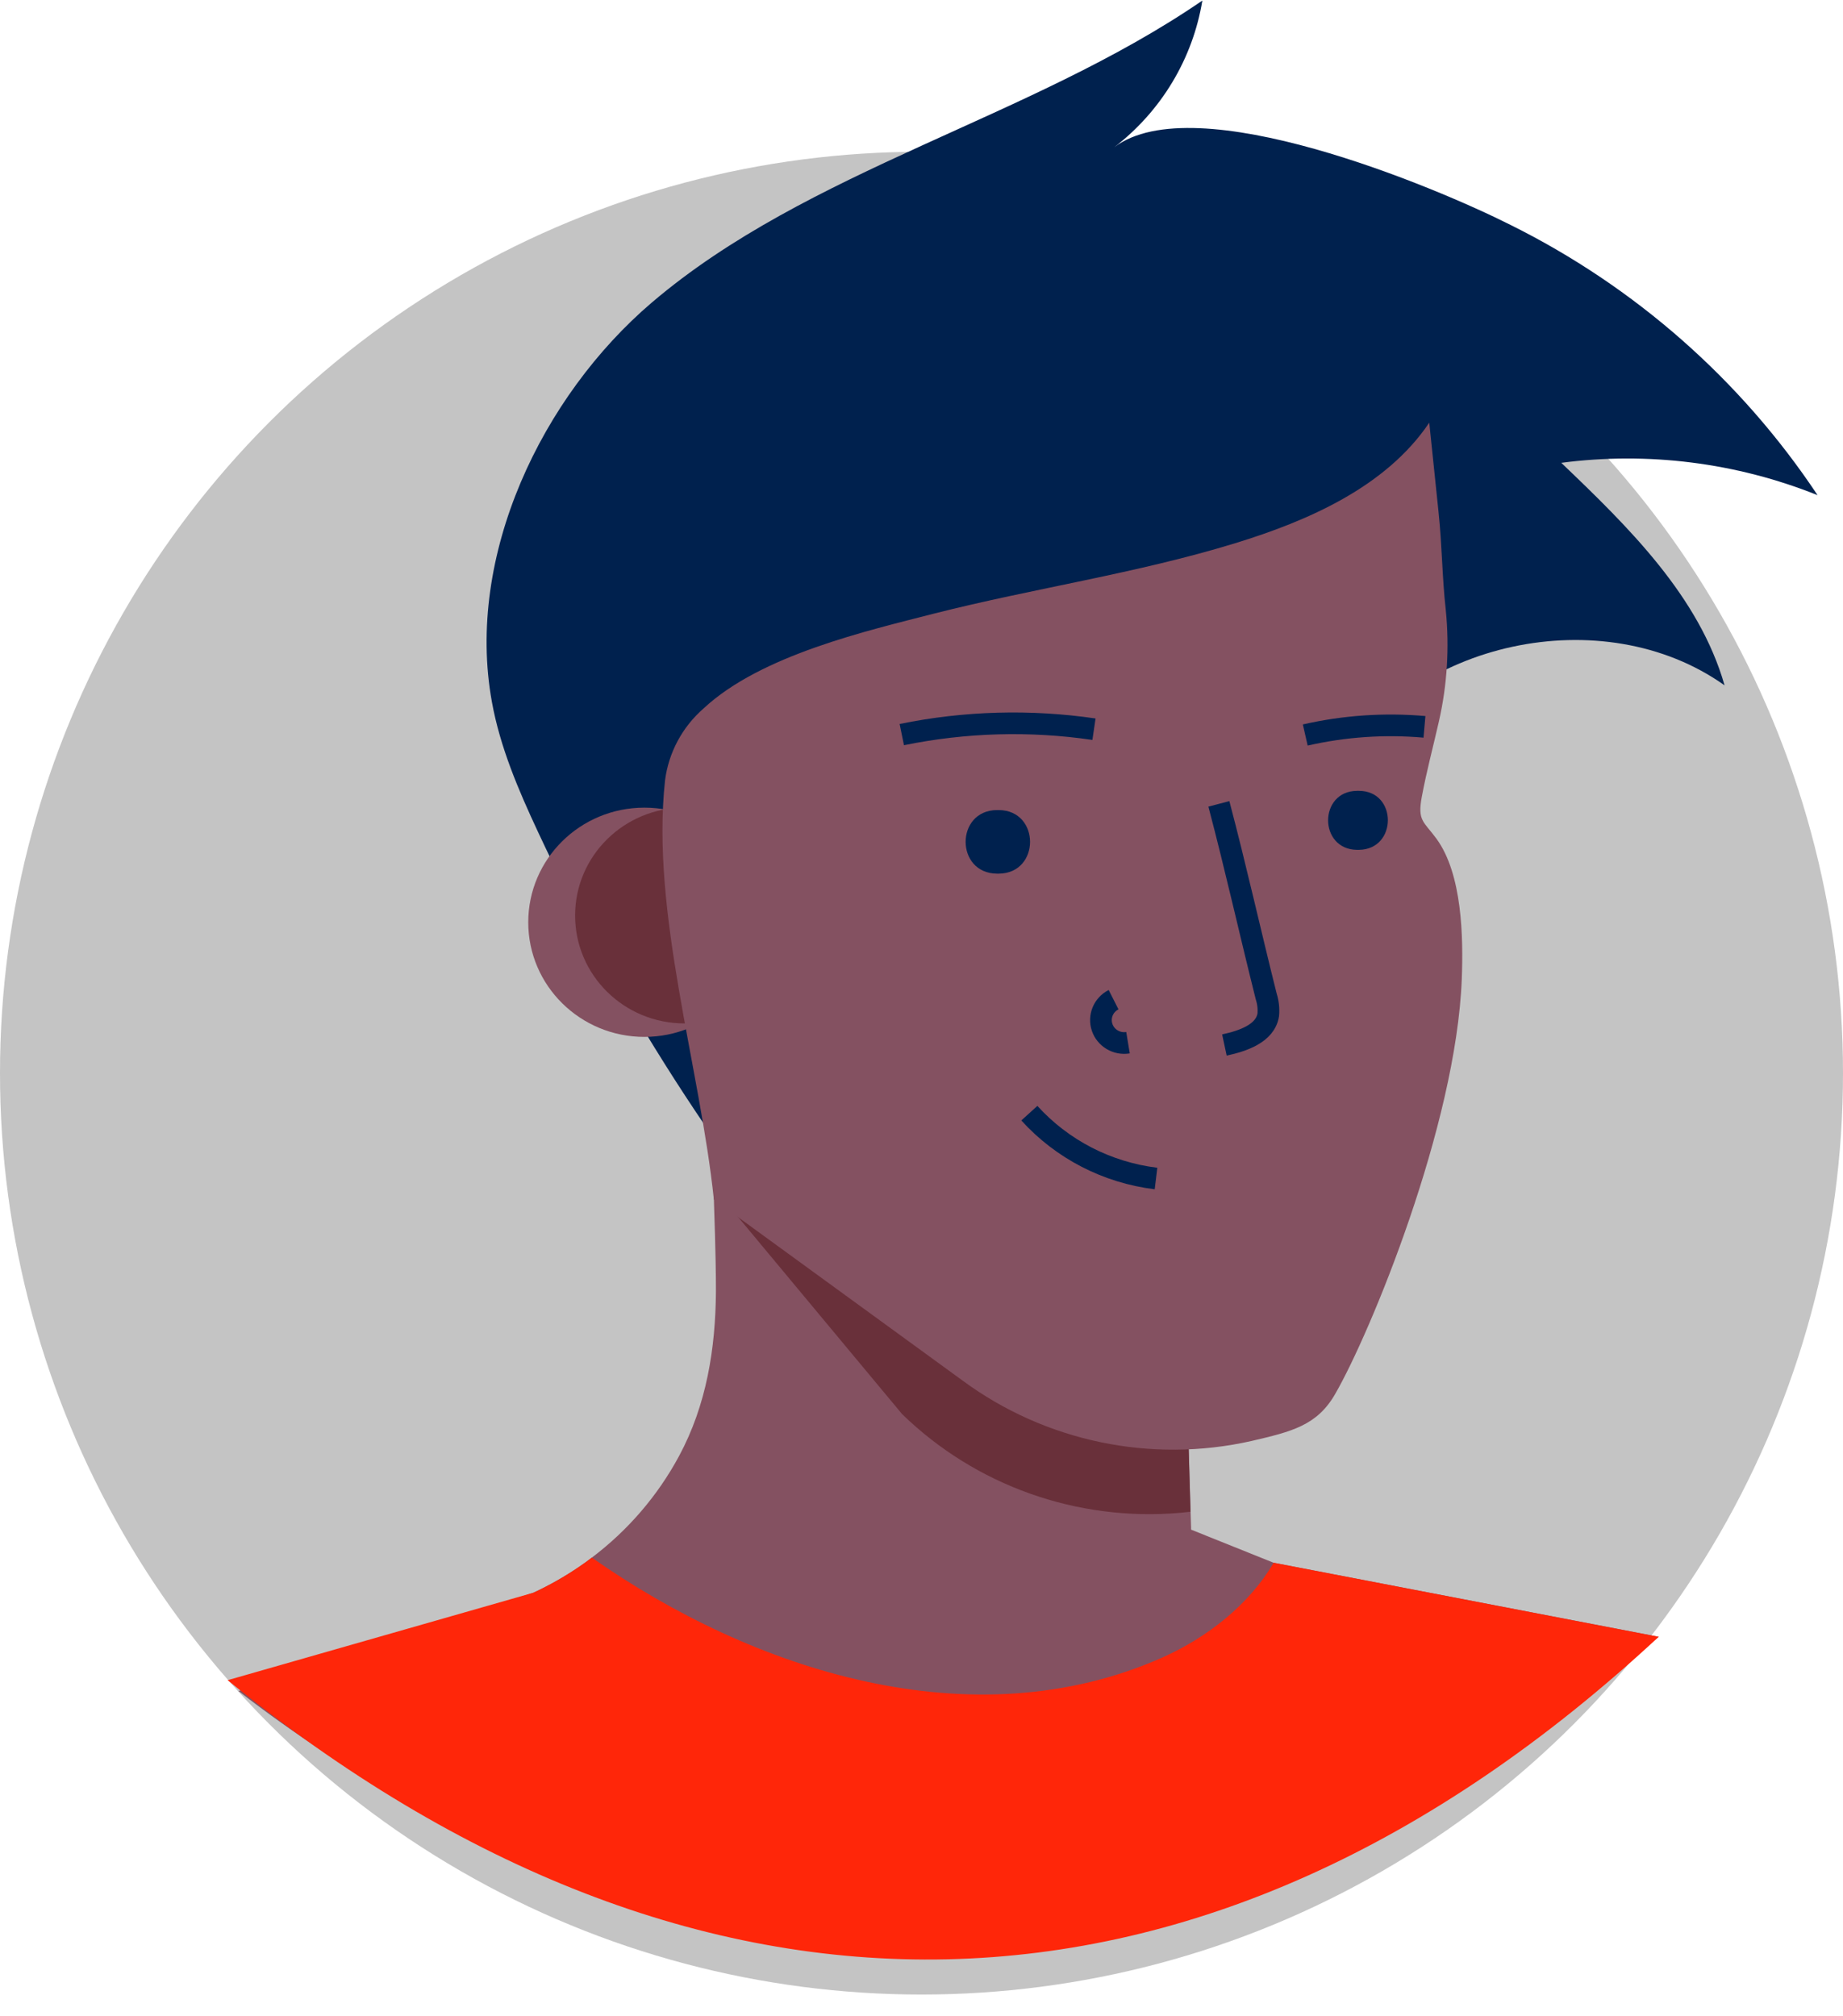 <svg width="85" height="93" viewBox="0 0 85 93" fill="none" xmlns="http://www.w3.org/2000/svg">
<circle cx="42.5" cy="49.5" r="42.5" fill="#C4C4C4"/>
<path d="M26.244 41.307C25.749 40.336 25.27 39.353 24.81 38.367C23.909 36.439 23.064 34.464 22.686 32.374C21.46 25.631 24.993 18.278 30.063 13.954C37.279 7.805 47.502 5.482 55.453 0.026C55.012 2.708 53.56 5.126 51.388 6.794C55.109 3.964 66.198 8.626 69.665 10.374C75.412 13.23 80.297 17.53 83.827 22.84C80.085 21.339 76.011 20.825 72.006 21.348C75.12 24.324 78.359 27.5 79.538 31.612C73.951 27.637 65.029 29.55 61.626 35.475C59.442 39.27 59.474 43.892 58.16 48.062C56.773 52.479 53.032 55.285 48.633 56.461C45.318 57.356 38.795 57.761 35.792 55.838C34.881 55.257 34.216 54.367 33.605 53.49C30.86 49.608 28.4 45.536 26.244 41.307Z" fill="#00214E"/>
<path d="M29.72 47.828C32.678 47.828 35.077 45.461 35.077 42.54C35.077 39.62 32.678 37.253 29.72 37.253C26.761 37.253 24.363 39.62 24.363 42.54C24.363 45.461 26.761 47.828 29.72 47.828Z" fill="#845161"/>
<path d="M31.566 47.206C34.351 47.206 36.608 44.978 36.608 42.229C36.608 39.481 34.351 37.253 31.566 37.253C28.781 37.253 26.524 39.481 26.524 42.229C26.524 44.978 28.781 47.206 31.566 47.206Z" fill="#69303A"/>
<path d="M76.5 75.5C55.434 91.509 31.922 94.193 11 78L24.605 73.464C25.335 73.125 26.036 72.728 26.701 72.276C26.902 72.139 27.104 71.996 27.296 71.846C28.965 70.586 30.339 68.985 31.323 67.153C32.584 64.805 33 62.211 33.019 59.567C33.019 58.693 33 57.816 32.975 56.938C32.95 56.061 32.912 55.131 32.902 54.226C32.89 53.241 32.879 52.255 32.871 51.268L33.501 51.579L35.14 52.416L35.899 52.543L44.685 54.018L54.492 55.666L54.788 65.619L54.911 69.753L54.933 70.453V70.556L58.746 72.086L76.5 75.5Z" fill="#845161"/>
<path d="M54.904 69.731L54.419 69.781C49.677 70.191 44.991 68.525 41.603 65.224L32.975 54.855C32.947 53.953 32.912 55.113 32.902 54.208C32.89 53.222 32.879 52.236 32.871 51.25L33.501 51.561L35.14 52.397L35.899 52.525L44.685 53.999L54.492 55.648L54.788 65.601L54.904 69.731Z" fill="#69303A"/>
<path d="M32.449 32.678C31.466 33.535 30.834 34.718 30.671 36.002C30.013 42.077 32.291 49.246 32.924 55.33L44.401 63.685C48.215 66.496 53.087 67.513 57.728 66.465C59.578 66.033 60.75 65.753 61.585 64.288C63.199 61.489 67.16 51.912 67.418 45.156C67.491 43.237 67.443 40.313 66.246 38.681C65.663 37.887 65.364 37.869 65.575 36.749C65.792 35.58 66.104 34.422 66.366 33.262C66.746 31.584 66.852 29.857 66.681 28.146C66.507 26.59 66.514 25.209 66.347 23.626C66.265 22.858 65.918 19.496 65.918 19.496C63.917 22.469 60.306 24.031 56.965 25.057C52.421 26.451 47.691 27.132 43.084 28.301C40.031 29.088 35.093 30.208 32.449 32.678Z" fill="#845161"/>
<path d="M46.065 37.365C47.987 37.38 47.987 40.282 46.065 40.298H45.98C44.054 40.282 44.054 37.38 45.98 37.365H46.065Z" fill="#00214E"/>
<path d="M62.669 36.478C64.456 36.478 64.456 39.184 62.669 39.2H62.59C60.807 39.184 60.807 36.491 62.59 36.478H62.669Z" fill="#00214E"/>
<path d="M47.474 51.346C48.987 53.015 51.063 54.086 53.316 54.36" stroke="#00214E"/>
<path d="M41.591 33.884C44.508 33.287 47.508 33.203 50.455 33.635" stroke="#00214E"/>
<path d="M60.199 33.903C62 33.492 63.856 33.365 65.697 33.527" stroke="#00214E"/>
<path d="M76.5 75.5C55.5 95 32 95 10.5 77.5L24.605 73.464C25.335 73.125 26.036 72.728 26.701 72.276C26.902 72.139 27.104 71.996 27.296 71.846C34.717 77.059 44.846 80.347 53.606 76.456C55.692 75.523 57.608 74.017 58.743 72.083L76.5 75.5Z" fill="#FF2609"/>
<path d="M51.359 46.111C50.889 46.349 50.664 46.889 50.83 47.385C50.996 47.88 51.503 48.182 52.024 48.096" stroke="#00214E"/>
<path d="M56.215 37.079C57 40.049 57.652 42.988 58.399 45.965C58.486 46.238 58.519 46.526 58.493 46.811C58.358 47.666 57.328 48.018 56.47 48.201" stroke="#00214E"/>
</svg>
